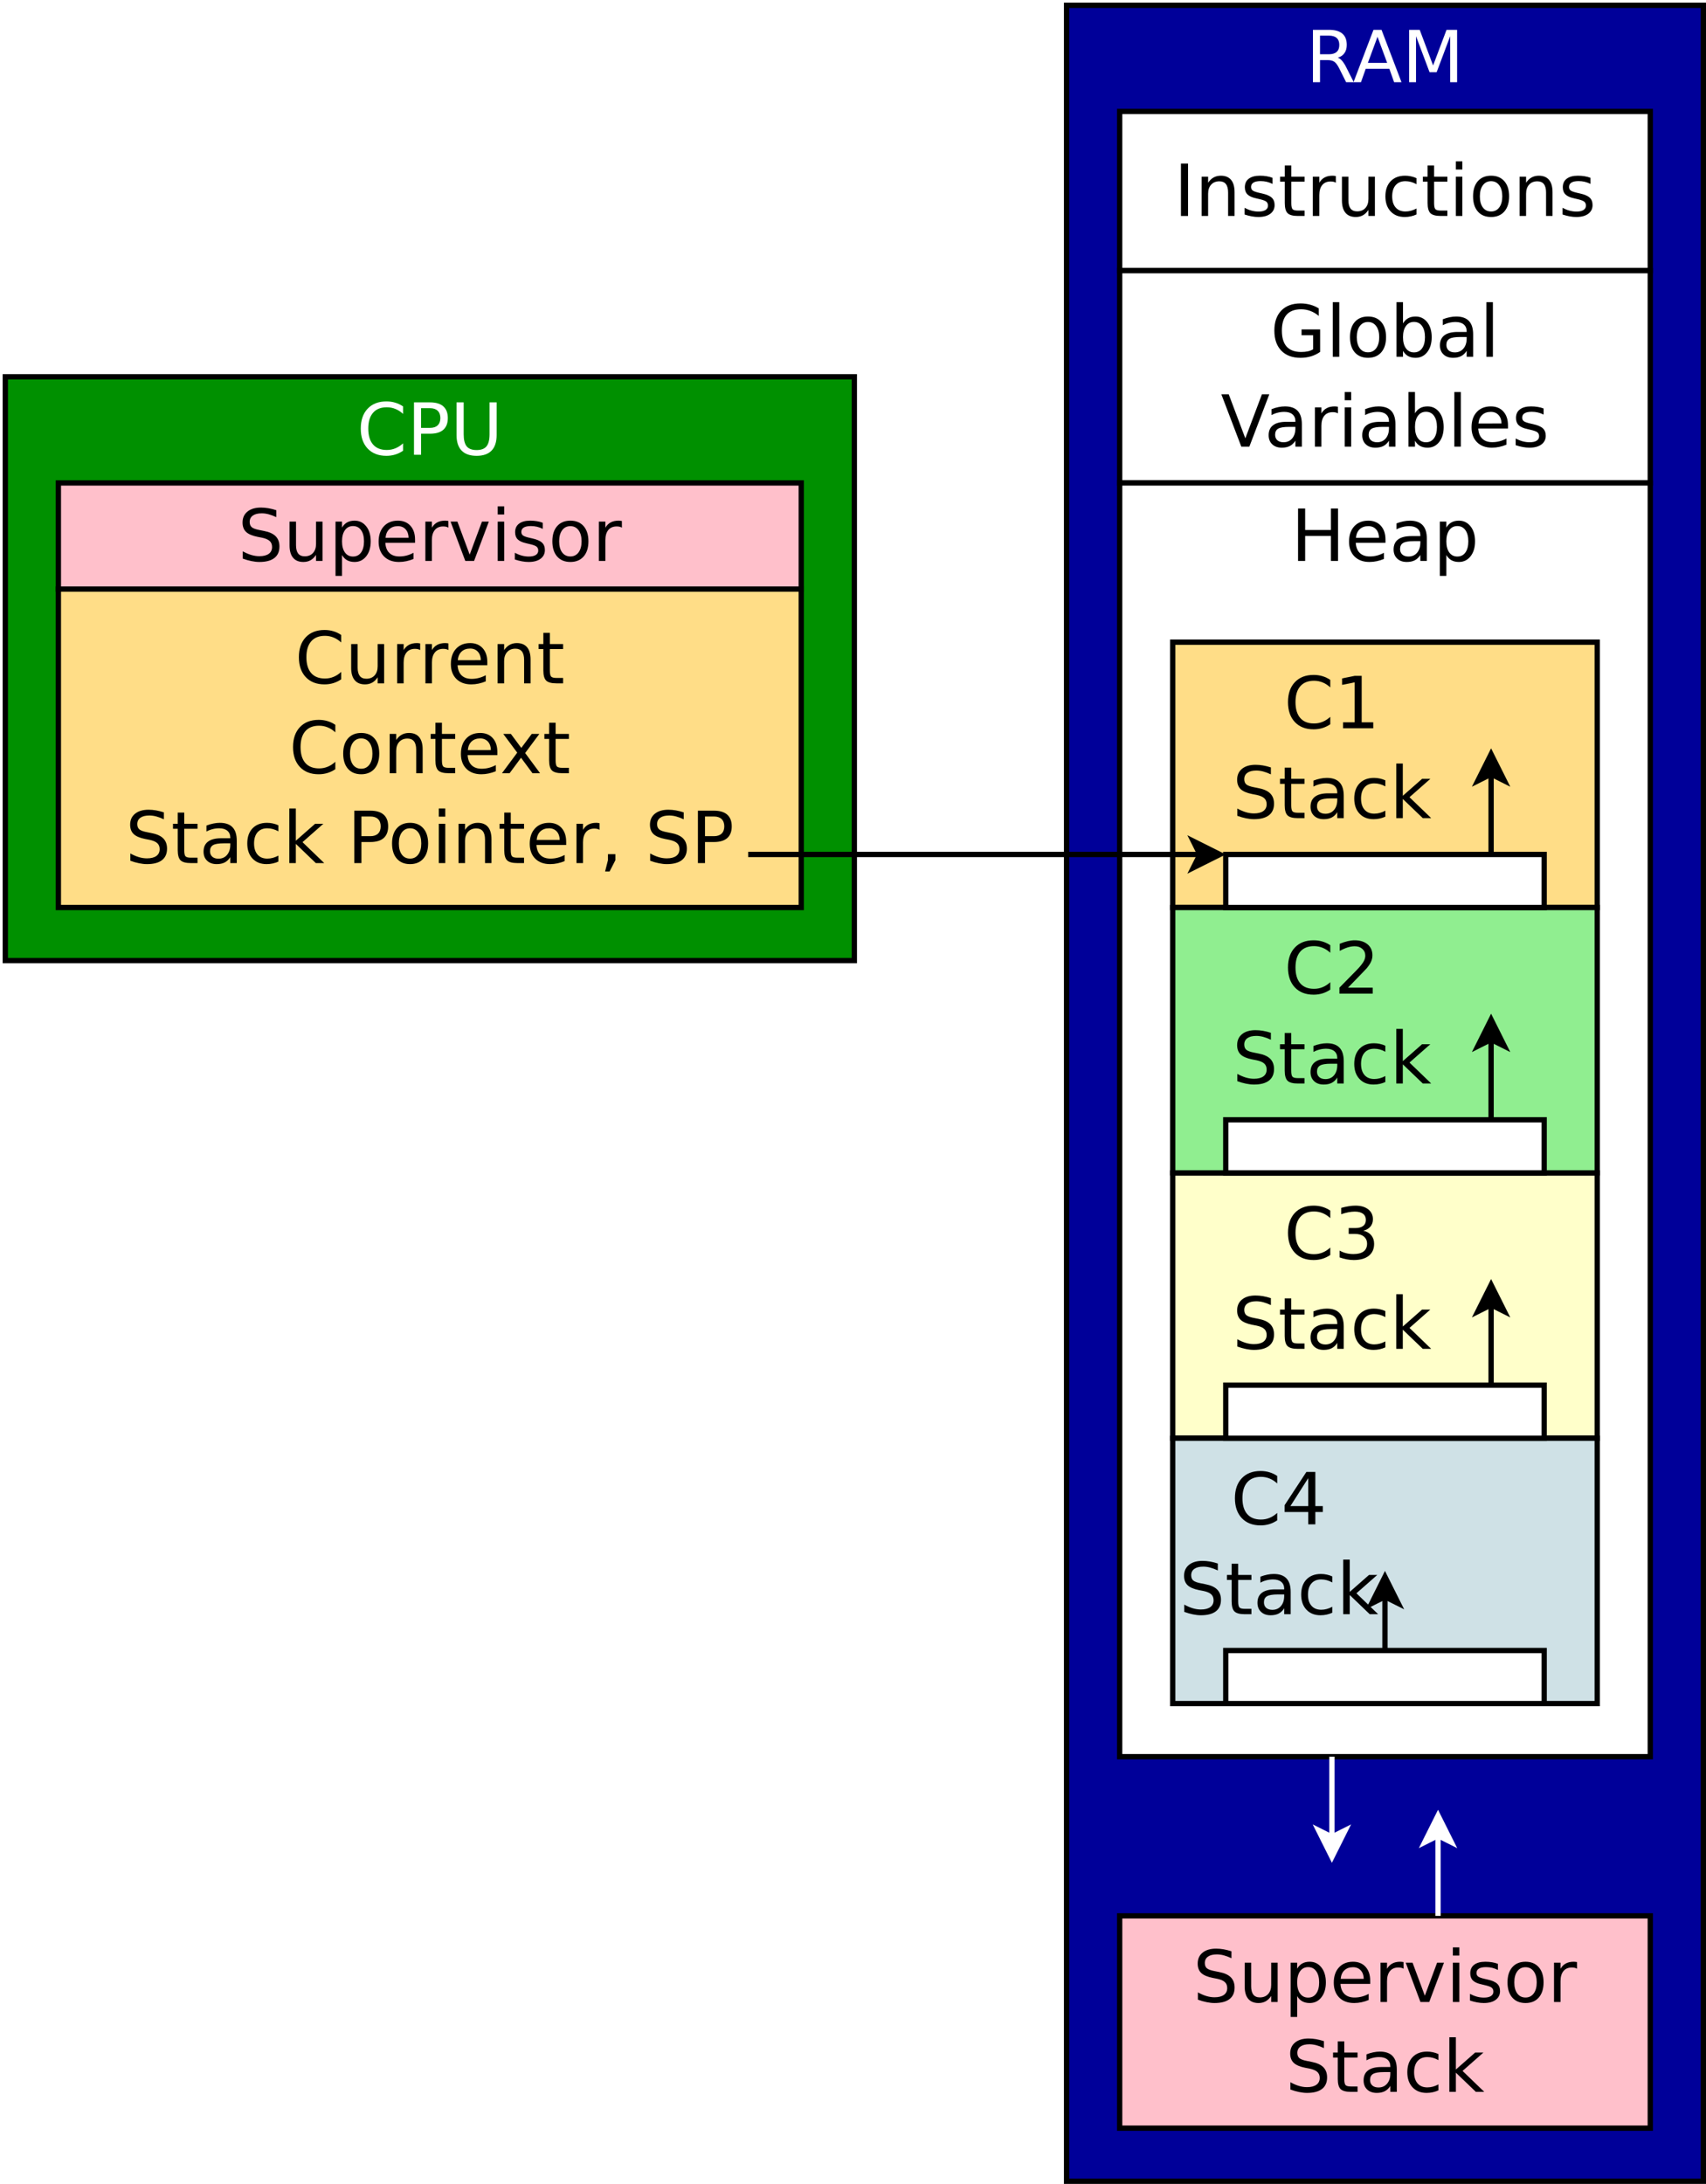 <?xml version="1.0" encoding="UTF-8"?>
<svg xmlns="http://www.w3.org/2000/svg" xmlns:xlink="http://www.w3.org/1999/xlink" width="643pt" height="823pt" viewBox="0 0 643 823" version="1.1">
<defs>
<g>
<symbol overflow="visible" id="glyph0-0">
<path style="stroke:none;" d="M 1.344 4.781 L 1.344 -19.109 L 14.891 -19.109 L 14.891 4.781 Z M 2.875 3.281 L 13.391 3.281 L 13.391 -17.578 L 2.875 -17.578 Z M 2.875 3.281 "/>
</symbol>
<symbol overflow="visible" id="glyph0-1">
<path style="stroke:none;" d="M 17.453 -18.234 L 17.453 -15.406 C 16.547 -16.25 15.582 -16.875 14.562 -17.281 C 13.551 -17.695 12.473 -17.906 11.328 -17.906 C 9.066 -17.906 7.336 -17.211 6.141 -15.828 C 4.941 -14.453 4.344 -12.461 4.344 -9.859 C 4.344 -7.254 4.941 -5.258 6.141 -3.875 C 7.336 -2.5 9.066 -1.812 11.328 -1.812 C 12.473 -1.812 13.551 -2.02 14.562 -2.438 C 15.582 -2.852 16.547 -3.477 17.453 -4.312 L 17.453 -1.516 C 16.516 -0.879 15.52 -0.398 14.469 -0.078 C 13.426 0.234 12.328 0.391 11.172 0.391 C 8.18 0.391 5.82 -0.523 4.094 -2.359 C 2.375 -4.191 1.516 -6.691 1.516 -9.859 C 1.516 -13.035 2.375 -15.535 4.094 -17.359 C 5.82 -19.191 8.18 -20.109 11.172 -20.109 C 12.348 -20.109 13.457 -19.953 14.5 -19.641 C 15.551 -19.328 16.535 -18.859 17.453 -18.234 Z M 17.453 -18.234 "/>
</symbol>
<symbol overflow="visible" id="glyph0-2">
<path style="stroke:none;" d="M 2.297 -5.844 L 2.297 -14.812 L 4.734 -14.812 L 4.734 -5.938 C 4.734 -4.539 5.004 -3.488 5.547 -2.781 C 6.098 -2.082 6.922 -1.734 8.016 -1.734 C 9.328 -1.734 10.363 -2.148 11.125 -2.984 C 11.895 -3.828 12.281 -4.973 12.281 -6.422 L 12.281 -14.812 L 14.719 -14.812 L 14.719 0 L 12.281 0 L 12.281 -2.281 C 11.688 -1.375 11 -0.703 10.219 -0.266 C 9.438 0.172 8.531 0.391 7.5 0.391 C 5.801 0.391 4.508 -0.141 3.625 -1.203 C 2.738 -2.266 2.297 -3.812 2.297 -5.844 Z M 8.422 -15.172 Z M 8.422 -15.172 "/>
</symbol>
<symbol overflow="visible" id="glyph0-3">
<path style="stroke:none;" d="M 11.141 -12.547 C 10.867 -12.703 10.57 -12.816 10.25 -12.891 C 9.926 -12.961 9.57 -13 9.188 -13 C 7.812 -13 6.754 -12.551 6.016 -11.656 C 5.273 -10.758 4.906 -9.477 4.906 -7.812 L 4.906 0 L 2.453 0 L 2.453 -14.812 L 4.906 -14.812 L 4.906 -12.516 C 5.414 -13.41 6.082 -14.078 6.906 -14.516 C 7.727 -14.953 8.723 -15.172 9.891 -15.172 C 10.055 -15.172 10.238 -15.16 10.438 -15.141 C 10.645 -15.117 10.875 -15.086 11.125 -15.047 Z M 11.141 -12.547 "/>
</symbol>
<symbol overflow="visible" id="glyph0-4">
<path style="stroke:none;" d="M 15.234 -8.016 L 15.234 -6.828 L 4.031 -6.828 C 4.133 -5.148 4.641 -3.875 5.547 -3 C 6.453 -2.125 7.711 -1.688 9.328 -1.688 C 10.266 -1.688 11.172 -1.801 12.047 -2.031 C 12.922 -2.258 13.789 -2.602 14.656 -3.062 L 14.656 -0.75 C 13.781 -0.383 12.883 -0.102 11.969 0.094 C 11.051 0.289 10.125 0.391 9.188 0.391 C 6.82 0.391 4.945 -0.297 3.562 -1.672 C 2.188 -3.055 1.5 -4.922 1.5 -7.266 C 1.5 -9.691 2.148 -11.613 3.453 -13.031 C 4.766 -14.457 6.535 -15.172 8.766 -15.172 C 10.754 -15.172 12.328 -14.531 13.484 -13.25 C 14.648 -11.969 15.234 -10.223 15.234 -8.016 Z M 12.797 -8.734 C 12.773 -10.066 12.398 -11.129 11.672 -11.922 C 10.941 -12.711 9.977 -13.109 8.781 -13.109 C 7.426 -13.109 6.336 -12.723 5.516 -11.953 C 4.703 -11.191 4.234 -10.113 4.109 -8.719 Z M 12.797 -8.734 "/>
</symbol>
<symbol overflow="visible" id="glyph0-5">
<path style="stroke:none;" d="M 14.875 -8.938 L 14.875 0 L 12.438 0 L 12.438 -8.859 C 12.438 -10.266 12.16 -11.316 11.609 -12.016 C 11.066 -12.711 10.25 -13.062 9.156 -13.062 C 7.844 -13.062 6.805 -12.641 6.047 -11.797 C 5.285 -10.961 4.906 -9.82 4.906 -8.375 L 4.906 0 L 2.453 0 L 2.453 -14.812 L 4.906 -14.812 L 4.906 -12.516 C 5.488 -13.398 6.176 -14.062 6.969 -14.5 C 7.758 -14.945 8.672 -15.172 9.703 -15.172 C 11.398 -15.172 12.688 -14.645 13.562 -13.594 C 14.438 -12.539 14.875 -10.988 14.875 -8.938 Z M 14.875 -8.938 "/>
</symbol>
<symbol overflow="visible" id="glyph0-6">
<path style="stroke:none;" d="M 4.969 -19.031 L 4.969 -14.812 L 9.969 -14.812 L 9.969 -12.922 L 4.969 -12.922 L 4.969 -4.875 C 4.969 -3.664 5.129 -2.891 5.453 -2.547 C 5.785 -2.203 6.457 -2.031 7.469 -2.031 L 9.969 -2.031 L 9.969 0 L 7.469 0 C 5.594 0 4.297 -0.348 3.578 -1.047 C 2.867 -1.754 2.516 -3.031 2.516 -4.875 L 2.516 -12.922 L 0.734 -12.922 L 0.734 -14.812 L 2.516 -14.812 L 2.516 -19.031 Z M 4.969 -19.031 "/>
</symbol>
<symbol overflow="visible" id="glyph0-7">
<path style="stroke:none;" d="M 8.297 -13.109 C 6.992 -13.109 5.961 -12.598 5.203 -11.578 C 4.441 -10.555 4.062 -9.16 4.062 -7.391 C 4.062 -5.617 4.438 -4.223 5.188 -3.203 C 5.945 -2.191 6.984 -1.688 8.297 -1.688 C 9.586 -1.688 10.613 -2.195 11.375 -3.219 C 12.133 -4.238 12.516 -5.629 12.516 -7.391 C 12.516 -9.148 12.133 -10.539 11.375 -11.562 C 10.613 -12.594 9.586 -13.109 8.297 -13.109 Z M 8.297 -15.172 C 10.41 -15.172 12.07 -14.484 13.281 -13.109 C 14.488 -11.734 15.094 -9.828 15.094 -7.391 C 15.094 -4.961 14.488 -3.055 13.281 -1.672 C 12.07 -0.297 10.41 0.391 8.297 0.391 C 6.172 0.391 4.504 -0.297 3.297 -1.672 C 2.098 -3.055 1.5 -4.961 1.5 -7.391 C 1.5 -9.828 2.098 -11.734 3.297 -13.109 C 4.504 -14.484 6.172 -15.172 8.297 -15.172 Z M 8.297 -15.172 "/>
</symbol>
<symbol overflow="visible" id="glyph0-8">
<path style="stroke:none;" d="M 14.875 -14.812 L 9.516 -7.609 L 15.141 0 L 12.281 0 L 7.969 -5.828 L 3.656 0 L 0.781 0 L 6.531 -7.75 L 1.266 -14.812 L 4.141 -14.812 L 8.062 -9.531 L 12 -14.812 Z M 14.875 -14.812 "/>
</symbol>
<symbol overflow="visible" id="glyph0-9">
<path style="stroke:none;" d="M 14.5 -19.109 L 14.5 -16.5 C 13.488 -16.977 12.531 -17.336 11.625 -17.578 C 10.727 -17.816 9.859 -17.938 9.016 -17.938 C 7.566 -17.938 6.445 -17.656 5.656 -17.094 C 4.863 -16.531 4.469 -15.727 4.469 -14.688 C 4.469 -13.812 4.727 -13.148 5.25 -12.703 C 5.781 -12.254 6.773 -11.895 8.234 -11.625 L 9.859 -11.297 C 11.848 -10.922 13.316 -10.254 14.266 -9.297 C 15.211 -8.336 15.688 -7.055 15.688 -5.453 C 15.688 -3.535 15.047 -2.082 13.766 -1.094 C 12.484 -0.102 10.602 0.391 8.125 0.391 C 7.188 0.391 6.191 0.281 5.141 0.062 C 4.086 -0.145 2.992 -0.457 1.859 -0.875 L 1.859 -3.625 C 2.953 -3.02 4.016 -2.562 5.047 -2.25 C 6.086 -1.938 7.113 -1.781 8.125 -1.781 C 9.645 -1.781 10.82 -2.078 11.656 -2.672 C 12.488 -3.273 12.906 -4.133 12.906 -5.25 C 12.906 -6.219 12.602 -6.973 12 -7.516 C 11.406 -8.066 10.43 -8.484 9.078 -8.766 L 7.453 -9.078 C 5.453 -9.473 4.004 -10.094 3.109 -10.938 C 2.223 -11.781 1.781 -12.957 1.781 -14.469 C 1.781 -16.219 2.395 -17.594 3.625 -18.594 C 4.863 -19.602 6.562 -20.109 8.719 -20.109 C 9.645 -20.109 10.586 -20.023 11.547 -19.859 C 12.504 -19.691 13.488 -19.441 14.5 -19.109 Z M 14.5 -19.109 "/>
</symbol>
<symbol overflow="visible" id="glyph0-10">
<path style="stroke:none;" d="M 9.281 -7.453 C 7.32 -7.453 5.961 -7.223 5.203 -6.766 C 4.441 -6.316 4.062 -5.551 4.062 -4.469 C 4.062 -3.602 4.344 -2.914 4.906 -2.406 C 5.477 -1.906 6.254 -1.656 7.234 -1.656 C 8.586 -1.656 9.672 -2.133 10.484 -3.094 C 11.297 -4.051 11.703 -5.32 11.703 -6.906 L 11.703 -7.453 Z M 14.141 -8.453 L 14.141 0 L 11.703 0 L 11.703 -2.25 C 11.148 -1.352 10.457 -0.688 9.625 -0.25 C 8.801 0.176 7.789 0.391 6.594 0.391 C 5.07 0.391 3.863 -0.035 2.969 -0.891 C 2.07 -1.742 1.625 -2.883 1.625 -4.312 C 1.625 -5.977 2.18 -7.234 3.297 -8.078 C 4.41 -8.93 6.078 -9.359 8.297 -9.359 L 11.703 -9.359 L 11.703 -9.594 C 11.703 -10.707 11.332 -11.57 10.594 -12.188 C 9.863 -12.801 8.832 -13.109 7.5 -13.109 C 6.656 -13.109 5.832 -13.004 5.031 -12.797 C 4.227 -12.598 3.457 -12.297 2.719 -11.891 L 2.719 -14.141 C 3.602 -14.484 4.461 -14.738 5.297 -14.906 C 6.141 -15.082 6.957 -15.172 7.75 -15.172 C 9.895 -15.172 11.492 -14.613 12.547 -13.5 C 13.609 -12.395 14.141 -10.711 14.141 -8.453 Z M 14.141 -8.453 "/>
</symbol>
<symbol overflow="visible" id="glyph0-11">
<path style="stroke:none;" d="M 13.219 -14.25 L 13.219 -11.969 C 12.531 -12.352 11.836 -12.641 11.141 -12.828 C 10.453 -13.016 9.754 -13.109 9.047 -13.109 C 7.473 -13.109 6.25 -12.609 5.375 -11.609 C 4.5 -10.609 4.062 -9.203 4.062 -7.391 C 4.062 -5.586 4.5 -4.188 5.375 -3.188 C 6.25 -2.188 7.473 -1.688 9.047 -1.688 C 9.754 -1.688 10.453 -1.781 11.141 -1.969 C 11.836 -2.156 12.531 -2.438 13.219 -2.812 L 13.219 -0.562 C 12.539 -0.25 11.836 -0.016 11.109 0.141 C 10.379 0.305 9.602 0.391 8.781 0.391 C 6.551 0.391 4.781 -0.312 3.469 -1.719 C 2.156 -3.125 1.5 -5.016 1.5 -7.391 C 1.5 -9.805 2.16 -11.707 3.484 -13.094 C 4.816 -14.477 6.633 -15.172 8.938 -15.172 C 9.688 -15.172 10.414 -15.094 11.125 -14.938 C 11.844 -14.789 12.539 -14.562 13.219 -14.25 Z M 13.219 -14.25 "/>
</symbol>
<symbol overflow="visible" id="glyph0-12">
<path style="stroke:none;" d="M 2.453 -20.578 L 4.906 -20.578 L 4.906 -8.422 L 12.172 -14.812 L 15.281 -14.812 L 7.422 -7.891 L 15.609 0 L 12.438 0 L 4.906 -7.234 L 4.906 0 L 2.453 0 Z M 2.453 -20.578 "/>
</symbol>
<symbol overflow="visible" id="glyph0-13">
<path style="stroke:none;" d=""/>
</symbol>
<symbol overflow="visible" id="glyph0-14">
<path style="stroke:none;" d="M 5.328 -17.562 L 5.328 -10.141 L 8.688 -10.141 C 9.938 -10.141 10.898 -10.457 11.578 -11.094 C 12.254 -11.738 12.594 -12.656 12.594 -13.844 C 12.594 -15.031 12.254 -15.945 11.578 -16.594 C 10.898 -17.238 9.938 -17.562 8.688 -17.562 Z M 2.656 -19.75 L 8.688 -19.75 C 10.906 -19.75 12.578 -19.25 13.703 -18.25 C 14.836 -17.25 15.406 -15.781 15.406 -13.844 C 15.406 -11.895 14.836 -10.422 13.703 -9.422 C 12.578 -8.43 10.906 -7.938 8.688 -7.938 L 5.328 -7.938 L 5.328 0 L 2.656 0 Z M 2.656 -19.75 "/>
</symbol>
<symbol overflow="visible" id="glyph0-15">
<path style="stroke:none;" d="M 2.547 -14.812 L 4.984 -14.812 L 4.984 0 L 2.547 0 Z M 2.547 -20.578 L 4.984 -20.578 L 4.984 -17.5 L 2.547 -17.5 Z M 2.547 -20.578 "/>
</symbol>
<symbol overflow="visible" id="glyph0-16">
<path style="stroke:none;" d="M 3.172 -3.359 L 5.969 -3.359 L 5.969 -1.078 L 3.797 3.156 L 2.094 3.156 L 3.172 -1.078 Z M 3.172 -3.359 "/>
</symbol>
<symbol overflow="visible" id="glyph0-17">
<path style="stroke:none;" d="M 12.031 -9.266 C 12.602 -9.066 13.16 -8.648 13.703 -8.016 C 14.242 -7.379 14.785 -6.504 15.328 -5.391 L 18.047 0 L 15.172 0 L 12.641 -5.062 C 11.992 -6.383 11.363 -7.258 10.75 -7.688 C 10.133 -8.125 9.297 -8.344 8.234 -8.344 L 5.328 -8.344 L 5.328 0 L 2.656 0 L 2.656 -19.75 L 8.688 -19.75 C 10.945 -19.75 12.629 -19.273 13.734 -18.328 C 14.848 -17.391 15.406 -15.969 15.406 -14.062 C 15.406 -12.82 15.113 -11.789 14.531 -10.969 C 13.957 -10.145 13.125 -9.578 12.031 -9.266 Z M 5.328 -17.562 L 5.328 -10.547 L 8.688 -10.547 C 9.977 -10.547 10.953 -10.844 11.609 -11.438 C 12.266 -12.031 12.594 -12.906 12.594 -14.062 C 12.594 -15.219 12.266 -16.086 11.609 -16.672 C 10.953 -17.266 9.977 -17.562 8.688 -17.562 Z M 5.328 -17.562 "/>
</symbol>
<symbol overflow="visible" id="glyph0-18">
<path style="stroke:none;" d="M 9.266 -17.125 L 5.641 -7.297 L 12.906 -7.297 Z M 7.75 -19.75 L 10.781 -19.75 L 18.312 0 L 15.531 0 L 13.734 -5.062 L 4.828 -5.062 L 3.031 0 L 0.219 0 Z M 7.75 -19.75 "/>
</symbol>
<symbol overflow="visible" id="glyph0-19">
<path style="stroke:none;" d="M 2.656 -19.75 L 6.641 -19.75 L 11.688 -6.312 L 16.75 -19.75 L 20.734 -19.75 L 20.734 0 L 18.125 0 L 18.125 -17.344 L 13.031 -3.797 L 10.344 -3.797 L 5.25 -17.344 L 5.25 0 L 2.656 0 Z M 2.656 -19.75 "/>
</symbol>
<symbol overflow="visible" id="glyph0-20">
<path style="stroke:none;" d="M 2.359 -19.75 L 5.047 -19.75 L 5.047 -7.75 C 5.047 -5.633 5.426 -4.109 6.188 -3.172 C 6.957 -2.242 8.203 -1.781 9.922 -1.781 C 11.629 -1.781 12.867 -2.242 13.641 -3.172 C 14.41 -4.109 14.797 -5.633 14.797 -7.75 L 14.797 -19.75 L 17.469 -19.75 L 17.469 -7.422 C 17.469 -4.848 16.832 -2.898 15.562 -1.578 C 14.289 -0.266 12.41 0.391 9.922 0.391 C 7.422 0.391 5.535 -0.266 4.266 -1.578 C 2.992 -2.898 2.359 -4.848 2.359 -7.422 Z M 2.359 -19.75 "/>
</symbol>
<symbol overflow="visible" id="glyph0-21">
<path style="stroke:none;" d="M 4.906 -2.219 L 4.906 5.641 L 2.453 5.641 L 2.453 -14.812 L 4.906 -14.812 L 4.906 -12.562 C 5.414 -13.445 6.062 -14.102 6.844 -14.531 C 7.625 -14.957 8.555 -15.172 9.641 -15.172 C 11.441 -15.172 12.906 -14.457 14.031 -13.031 C 15.156 -11.602 15.719 -9.723 15.719 -7.391 C 15.719 -5.066 15.156 -3.188 14.031 -1.75 C 12.906 -0.32 11.441 0.391 9.641 0.391 C 8.555 0.391 7.625 0.176 6.844 -0.25 C 6.062 -0.688 5.414 -1.344 4.906 -2.219 Z M 13.188 -7.391 C 13.188 -9.18 12.816 -10.586 12.078 -11.609 C 11.348 -12.629 10.336 -13.141 9.047 -13.141 C 7.766 -13.141 6.754 -12.629 6.016 -11.609 C 5.273 -10.586 4.906 -9.18 4.906 -7.391 C 4.906 -5.598 5.273 -4.191 6.016 -3.172 C 6.754 -2.16 7.766 -1.656 9.047 -1.656 C 10.336 -1.656 11.348 -2.16 12.078 -3.172 C 12.816 -4.191 13.188 -5.598 13.188 -7.391 Z M 13.188 -7.391 "/>
</symbol>
<symbol overflow="visible" id="glyph0-22">
<path style="stroke:none;" d="M 0.812 -14.812 L 3.391 -14.812 L 8.016 -2.375 L 12.641 -14.812 L 15.234 -14.812 L 9.672 0 L 6.359 0 Z M 0.812 -14.812 "/>
</symbol>
<symbol overflow="visible" id="glyph0-23">
<path style="stroke:none;" d="M 12 -14.375 L 12 -12.078 C 11.312 -12.43 10.598 -12.695 9.859 -12.875 C 9.117 -13.051 8.348 -13.141 7.547 -13.141 C 6.336 -13.141 5.43 -12.953 4.828 -12.578 C 4.223 -12.211 3.922 -11.66 3.922 -10.922 C 3.922 -10.348 4.133 -9.898 4.562 -9.578 C 5 -9.266 5.875 -8.961 7.188 -8.672 L 8.016 -8.484 C 9.742 -8.109 10.973 -7.582 11.703 -6.906 C 12.43 -6.238 12.797 -5.301 12.797 -4.094 C 12.797 -2.719 12.25 -1.625 11.156 -0.812 C 10.07 -0.008 8.578 0.391 6.672 0.391 C 5.879 0.391 5.051 0.312 4.188 0.156 C 3.32 0 2.414 -0.234 1.469 -0.547 L 1.469 -3.062 C 2.363 -2.594 3.25 -2.238 4.125 -2 C 5 -1.77 5.863 -1.656 6.719 -1.656 C 7.863 -1.656 8.742 -1.848 9.359 -2.234 C 9.984 -2.629 10.297 -3.188 10.297 -3.906 C 10.297 -4.562 10.07 -5.066 9.625 -5.422 C 9.176 -5.773 8.195 -6.113 6.688 -6.438 L 5.844 -6.641 C 4.332 -6.961 3.242 -7.453 2.578 -8.109 C 1.91 -8.766 1.578 -9.664 1.578 -10.812 C 1.578 -12.207 2.066 -13.281 3.047 -14.031 C 4.035 -14.789 5.441 -15.172 7.266 -15.172 C 8.16 -15.172 9.004 -15.102 9.797 -14.969 C 10.598 -14.844 11.332 -14.645 12 -14.375 Z M 12 -14.375 "/>
</symbol>
<symbol overflow="visible" id="glyph0-24">
<path style="stroke:none;" d="M 2.656 -19.75 L 5.328 -19.75 L 5.328 0 L 2.656 0 Z M 2.656 -19.75 "/>
</symbol>
<symbol overflow="visible" id="glyph0-25">
<path style="stroke:none;" d="M 16.125 -2.812 L 16.125 -8.125 L 11.766 -8.125 L 11.766 -10.312 L 18.766 -10.312 L 18.766 -1.844 C 17.734 -1.102 16.598 -0.547 15.359 -0.172 C 14.117 0.203 12.789 0.391 11.375 0.391 C 8.289 0.391 5.875 -0.508 4.125 -2.312 C 2.383 -4.125 1.516 -6.641 1.516 -9.859 C 1.516 -13.086 2.383 -15.602 4.125 -17.406 C 5.875 -19.207 8.289 -20.109 11.375 -20.109 C 12.664 -20.109 13.891 -19.945 15.047 -19.625 C 16.203 -19.312 17.27 -18.848 18.25 -18.234 L 18.25 -15.391 C 17.27 -16.223 16.223 -16.848 15.109 -17.266 C 13.992 -17.691 12.828 -17.906 11.609 -17.906 C 9.191 -17.906 7.375 -17.227 6.156 -15.875 C 4.945 -14.531 4.344 -12.523 4.344 -9.859 C 4.344 -7.191 4.945 -5.18 6.156 -3.828 C 7.375 -2.484 9.191 -1.812 11.609 -1.812 C 12.547 -1.812 13.383 -1.891 14.125 -2.047 C 14.863 -2.211 15.531 -2.469 16.125 -2.812 Z M 16.125 -2.812 "/>
</symbol>
<symbol overflow="visible" id="glyph0-26">
<path style="stroke:none;" d="M 2.547 -20.578 L 4.984 -20.578 L 4.984 0 L 2.547 0 Z M 2.547 -20.578 "/>
</symbol>
<symbol overflow="visible" id="glyph0-27">
<path style="stroke:none;" d="M 13.188 -7.391 C 13.188 -9.18 12.816 -10.586 12.078 -11.609 C 11.348 -12.629 10.336 -13.141 9.047 -13.141 C 7.766 -13.141 6.754 -12.629 6.016 -11.609 C 5.273 -10.586 4.906 -9.18 4.906 -7.391 C 4.906 -5.598 5.273 -4.191 6.016 -3.172 C 6.754 -2.16 7.766 -1.656 9.047 -1.656 C 10.336 -1.656 11.348 -2.16 12.078 -3.172 C 12.816 -4.191 13.188 -5.598 13.188 -7.391 Z M 4.906 -12.562 C 5.414 -13.445 6.062 -14.102 6.844 -14.531 C 7.625 -14.957 8.555 -15.172 9.641 -15.172 C 11.441 -15.172 12.906 -14.457 14.031 -13.031 C 15.156 -11.602 15.719 -9.723 15.719 -7.391 C 15.719 -5.066 15.156 -3.188 14.031 -1.75 C 12.906 -0.32 11.441 0.391 9.641 0.391 C 8.555 0.391 7.625 0.176 6.844 -0.25 C 6.062 -0.688 5.414 -1.344 4.906 -2.219 L 4.906 0 L 2.453 0 L 2.453 -20.578 L 4.906 -20.578 Z M 4.906 -12.562 "/>
</symbol>
<symbol overflow="visible" id="glyph0-28">
<path style="stroke:none;" d="M 7.75 0 L 0.219 -19.75 L 3 -19.75 L 9.266 -3.125 L 15.531 -19.75 L 18.312 -19.75 L 10.781 0 Z M 7.75 0 "/>
</symbol>
<symbol overflow="visible" id="glyph0-29">
<path style="stroke:none;" d="M 3.359 -2.25 L 7.719 -2.25 L 7.719 -17.312 L 2.984 -16.359 L 2.984 -18.797 L 7.703 -19.75 L 10.375 -19.75 L 10.375 -2.25 L 14.734 -2.25 L 14.734 0 L 3.359 0 Z M 3.359 -2.25 "/>
</symbol>
<symbol overflow="visible" id="glyph0-30">
<path style="stroke:none;" d="M 5.203 -2.25 L 14.531 -2.25 L 14.531 0 L 1.984 0 L 1.984 -2.25 C 2.992 -3.301 4.375 -4.707 6.125 -6.469 C 7.883 -8.238 8.988 -9.379 9.438 -9.891 C 10.289 -10.859 10.883 -11.672 11.219 -12.328 C 11.562 -12.992 11.734 -13.648 11.734 -14.297 C 11.734 -15.348 11.363 -16.203 10.625 -16.859 C 9.895 -17.523 8.938 -17.859 7.75 -17.859 C 6.914 -17.859 6.031 -17.711 5.094 -17.422 C 4.164 -17.129 3.172 -16.688 2.109 -16.094 L 2.109 -18.797 C 3.191 -19.234 4.195 -19.562 5.125 -19.781 C 6.062 -20 6.922 -20.109 7.703 -20.109 C 9.742 -20.109 11.375 -19.598 12.594 -18.578 C 13.812 -17.555 14.422 -16.188 14.422 -14.469 C 14.422 -13.656 14.266 -12.883 13.953 -12.156 C 13.648 -11.438 13.098 -10.582 12.297 -9.594 C 12.078 -9.332 11.375 -8.594 10.188 -7.375 C 9.008 -6.156 7.348 -4.445 5.203 -2.25 Z M 5.203 -2.25 "/>
</symbol>
<symbol overflow="visible" id="glyph0-31">
<path style="stroke:none;" d="M 11 -10.656 C 12.27 -10.375 13.266 -9.801 13.984 -8.938 C 14.703 -8.07 15.062 -7.004 15.062 -5.734 C 15.062 -3.785 14.391 -2.273 13.047 -1.203 C 11.711 -0.141 9.812 0.391 7.344 0.391 C 6.508 0.391 5.656 0.305 4.781 0.141 C 3.906 -0.023 3 -0.27 2.062 -0.594 L 2.062 -3.172 C 2.801 -2.742 3.613 -2.414 4.5 -2.188 C 5.383 -1.969 6.305 -1.859 7.266 -1.859 C 8.941 -1.859 10.219 -2.188 11.094 -2.844 C 11.969 -3.508 12.406 -4.473 12.406 -5.734 C 12.406 -6.898 12 -7.812 11.188 -8.469 C 10.375 -9.125 9.238 -9.453 7.781 -9.453 L 5.484 -9.453 L 5.484 -11.656 L 7.891 -11.656 C 9.203 -11.656 10.207 -11.914 10.906 -12.438 C 11.602 -12.969 11.953 -13.727 11.953 -14.719 C 11.953 -15.727 11.594 -16.504 10.875 -17.047 C 10.156 -17.586 9.125 -17.859 7.781 -17.859 C 7.051 -17.859 6.266 -17.781 5.422 -17.625 C 4.586 -17.469 3.664 -17.219 2.656 -16.875 L 2.656 -19.266 C 3.676 -19.547 4.629 -19.754 5.516 -19.891 C 6.398 -20.035 7.234 -20.109 8.016 -20.109 C 10.047 -20.109 11.648 -19.645 12.828 -18.719 C 14.016 -17.801 14.609 -16.555 14.609 -14.984 C 14.609 -13.891 14.297 -12.969 13.672 -12.219 C 13.047 -11.469 12.156 -10.945 11 -10.656 Z M 11 -10.656 "/>
</symbol>
<symbol overflow="visible" id="glyph0-32">
<path style="stroke:none;" d="M 10.234 -17.422 L 3.5 -6.875 L 10.234 -6.875 Z M 9.531 -19.75 L 12.906 -19.75 L 12.906 -6.875 L 15.719 -6.875 L 15.719 -4.656 L 12.906 -4.656 L 12.906 0 L 10.234 0 L 10.234 -4.656 L 1.328 -4.656 L 1.328 -7.234 Z M 9.531 -19.75 "/>
</symbol>
<symbol overflow="visible" id="glyph0-33">
<path style="stroke:none;" d="M 2.656 -19.75 L 5.328 -19.75 L 5.328 -11.656 L 15.047 -11.656 L 15.047 -19.75 L 17.719 -19.75 L 17.719 0 L 15.047 0 L 15.047 -9.406 L 5.328 -9.406 L 5.328 0 L 2.656 0 Z M 2.656 -19.75 "/>
</symbol>
</g>
</defs>
<g id="surface454949">
<rect x="0" y="0" width="643" height="823" style="fill:rgb(100%,100%,100%);fill-opacity:1;stroke:none;"/>
<path style="fill-rule:evenodd;fill:rgb(0%,56.471%,0%);fill-opacity:1;stroke-width:0.1;stroke-linecap:butt;stroke-linejoin:miter;stroke:rgb(0%,0%,0%);stroke-opacity:1;stroke-miterlimit:10;" d="M 0 9 L 16 9 L 16 20 L 0 20 Z M 0 9 " transform="matrix(20,0,0,20,2,-38)"/>
<path style="fill-rule:evenodd;fill:rgb(0%,0%,60%);fill-opacity:1;stroke-width:0.1;stroke-linecap:butt;stroke-linejoin:miter;stroke:rgb(0%,0%,0%);stroke-opacity:1;stroke-miterlimit:10;" d="M 20 2 L 32 2 L 32 43 L 20 43 Z M 20 2 " transform="matrix(20,0,0,20,2,-38)"/>
<path style="fill-rule:evenodd;fill:rgb(100%,86.667%,52.941%);fill-opacity:1;stroke-width:0.1;stroke-linecap:butt;stroke-linejoin:miter;stroke:rgb(0%,0%,0%);stroke-opacity:1;stroke-miterlimit:10;" d="M 1 13 L 15 13 L 15 19 L 1 19 Z M 1 13 " transform="matrix(20,0,0,20,2,-38)"/>
<g style="fill:rgb(0%,0%,0%);fill-opacity:1;">
  <use xlink:href="#glyph0-1" x="111.141" y="257.519"/>
  <use xlink:href="#glyph0-2" x="130.058" y="257.519"/>
  <use xlink:href="#glyph0-3" x="147.229" y="257.519"/>
  <use xlink:href="#glyph0-3" x="157.892" y="257.519"/>
  <use xlink:href="#glyph0-4" x="168.435" y="257.519"/>
  <use xlink:href="#glyph0-5" x="185.103" y="257.519"/>
  <use xlink:href="#glyph0-6" x="202.275" y="257.519"/>
</g>
<g style="fill:rgb(0%,0%,0%);fill-opacity:1;">
  <use xlink:href="#glyph0-1" x="108.934" y="291.386"/>
  <use xlink:href="#glyph0-7" x="127.851" y="291.386"/>
  <use xlink:href="#glyph0-5" x="144.427" y="291.386"/>
  <use xlink:href="#glyph0-6" x="161.598" y="291.386"/>
  <use xlink:href="#glyph0-4" x="172.221" y="291.386"/>
  <use xlink:href="#glyph0-8" x="188.413" y="291.386"/>
  <use xlink:href="#glyph0-6" x="204.446" y="291.386"/>
</g>
<g style="fill:rgb(0%,0%,0%);fill-opacity:1;">
  <use xlink:href="#glyph0-9" x="47.273" y="325.254"/>
  <use xlink:href="#glyph0-6" x="64.471" y="325.254"/>
  <use xlink:href="#glyph0-10" x="75.094" y="325.254"/>
  <use xlink:href="#glyph0-11" x="91.696" y="325.254"/>
  <use xlink:href="#glyph0-12" x="106.592" y="325.254"/>
  <use xlink:href="#glyph0-13" x="122.282" y="325.254"/>
  <use xlink:href="#glyph0-14" x="130.893" y="325.254"/>
  <use xlink:href="#glyph0-7" x="146.265" y="325.254"/>
  <use xlink:href="#glyph0-15" x="162.841" y="325.254"/>
  <use xlink:href="#glyph0-5" x="170.368" y="325.254"/>
  <use xlink:href="#glyph0-6" x="187.54" y="325.254"/>
  <use xlink:href="#glyph0-4" x="198.162" y="325.254"/>
  <use xlink:href="#glyph0-3" x="214.831" y="325.254"/>
  <use xlink:href="#glyph0-16" x="225.969" y="325.254"/>
  <use xlink:href="#glyph0-13" x="234.581" y="325.254"/>
  <use xlink:href="#glyph0-9" x="243.193" y="325.254"/>
  <use xlink:href="#glyph0-14" x="260.391" y="325.254"/>
</g>
<g style="fill:rgb(100%,100%,100%);fill-opacity:1;">
  <use xlink:href="#glyph0-17" x="492.195" y="30.992"/>
  <use xlink:href="#glyph0-18" x="509.922" y="30.992"/>
  <use xlink:href="#glyph0-19" x="528.456" y="30.992"/>
</g>
<g style="fill:rgb(100%,100%,100%);fill-opacity:1;">
  <use xlink:href="#glyph0-1" x="134.461" y="171.386"/>
  <use xlink:href="#glyph0-14" x="153.378" y="171.386"/>
  <use xlink:href="#glyph0-20" x="169.716" y="171.386"/>
</g>
<path style="fill-rule:evenodd;fill:rgb(100%,75.294%,79.608%);fill-opacity:1;stroke-width:0.1;stroke-linecap:butt;stroke-linejoin:miter;stroke:rgb(0%,0%,0%);stroke-opacity:1;stroke-miterlimit:10;" d="M 1 11 L 15 11 L 15 13 L 1 13 Z M 1 11 " transform="matrix(20,0,0,20,2,-38)"/>
<g style="fill:rgb(0%,0%,0%);fill-opacity:1;">
  <use xlink:href="#glyph0-9" x="89.637" y="211.386"/>
  <use xlink:href="#glyph0-2" x="106.834" y="211.386"/>
  <use xlink:href="#glyph0-21" x="124.005" y="211.386"/>
  <use xlink:href="#glyph0-4" x="141.203" y="211.386"/>
  <use xlink:href="#glyph0-3" x="157.871" y="211.386"/>
  <use xlink:href="#glyph0-22" x="169.01" y="211.386"/>
  <use xlink:href="#glyph0-15" x="185.044" y="211.386"/>
  <use xlink:href="#glyph0-23" x="192.571" y="211.386"/>
  <use xlink:href="#glyph0-7" x="206.686" y="211.386"/>
  <use xlink:href="#glyph0-3" x="223.262" y="211.386"/>
</g>
<path style="fill-rule:evenodd;fill:rgb(100%,100%,100%);fill-opacity:1;stroke-width:0.1;stroke-linecap:butt;stroke-linejoin:miter;stroke:rgb(0%,0%,0%);stroke-opacity:1;stroke-miterlimit:10;" d="M 21 4 L 31 4 L 31 7 L 21 7 Z M 21 4 " transform="matrix(20,0,0,20,2,-38)"/>
<g style="fill:rgb(0%,0%,0%);fill-opacity:1;">
  <use xlink:href="#glyph0-24" x="442.449" y="81.386"/>
  <use xlink:href="#glyph0-5" x="450.439" y="81.386"/>
  <use xlink:href="#glyph0-23" x="467.611" y="81.386"/>
  <use xlink:href="#glyph0-6" x="481.726" y="81.386"/>
  <use xlink:href="#glyph0-3" x="492.349" y="81.386"/>
  <use xlink:href="#glyph0-2" x="503.487" y="81.386"/>
  <use xlink:href="#glyph0-11" x="520.659" y="81.386"/>
  <use xlink:href="#glyph0-6" x="535.554" y="81.386"/>
  <use xlink:href="#glyph0-15" x="546.177" y="81.386"/>
  <use xlink:href="#glyph0-7" x="553.704" y="81.386"/>
  <use xlink:href="#glyph0-5" x="570.28" y="81.386"/>
  <use xlink:href="#glyph0-23" x="587.451" y="81.386"/>
</g>
<path style="fill-rule:evenodd;fill:rgb(100%,100%,100%);fill-opacity:1;stroke-width:0.1;stroke-linecap:butt;stroke-linejoin:miter;stroke:rgb(0%,0%,0%);stroke-opacity:1;stroke-miterlimit:10;" d="M 21 7 L 31 7 L 31 11 L 21 11 Z M 21 7 " transform="matrix(20,0,0,20,2,-38)"/>
<g style="fill:rgb(0%,0%,0%);fill-opacity:1;">
  <use xlink:href="#glyph0-25" x="478.797" y="134.453"/>
  <use xlink:href="#glyph0-26" x="499.791" y="134.453"/>
  <use xlink:href="#glyph0-7" x="507.318" y="134.453"/>
  <use xlink:href="#glyph0-27" x="523.894" y="134.453"/>
  <use xlink:href="#glyph0-10" x="541.092" y="134.453"/>
  <use xlink:href="#glyph0-26" x="557.694" y="134.453"/>
</g>
<g style="fill:rgb(0%,0%,0%);fill-opacity:1;">
  <use xlink:href="#glyph0-28" x="460.105" y="168.32"/>
  <use xlink:href="#glyph0-10" x="476.536" y="168.32"/>
  <use xlink:href="#glyph0-3" x="493.138" y="168.32"/>
  <use xlink:href="#glyph0-15" x="504.277" y="168.32"/>
  <use xlink:href="#glyph0-10" x="511.804" y="168.32"/>
  <use xlink:href="#glyph0-27" x="528.407" y="168.32"/>
  <use xlink:href="#glyph0-26" x="545.604" y="168.32"/>
  <use xlink:href="#glyph0-4" x="553.131" y="168.32"/>
  <use xlink:href="#glyph0-23" x="569.799" y="168.32"/>
</g>
<path style="fill-rule:evenodd;fill:rgb(100%,100%,100%);fill-opacity:1;stroke-width:0.1;stroke-linecap:butt;stroke-linejoin:miter;stroke:rgb(0%,0%,0%);stroke-opacity:1;stroke-miterlimit:10;" d="M 21 11 L 31 11 L 31 35 L 21 35 Z M 21 11 " transform="matrix(20,0,0,20,2,-38)"/>
<path style="fill-rule:evenodd;fill:rgb(100%,100%,79.216%);fill-opacity:1;stroke-width:0.1;stroke-linecap:butt;stroke-linejoin:miter;stroke:rgb(0%,0%,0%);stroke-opacity:1;stroke-miterlimit:10;" d="M 22 24 L 30 24 L 30 29 L 22 29 Z M 22 24 " transform="matrix(20,0,0,20,2,-38)"/>
<path style="fill-rule:evenodd;fill:rgb(100%,86.667%,52.941%);fill-opacity:1;stroke-width:0.1;stroke-linecap:butt;stroke-linejoin:miter;stroke:rgb(0%,0%,0%);stroke-opacity:1;stroke-miterlimit:10;" d="M 22 14 L 30 14 L 30 19 L 22 19 Z M 22 14 " transform="matrix(20,0,0,20,2,-38)"/>
<path style="fill-rule:evenodd;fill:rgb(81.176%,88.235%,90.196%);fill-opacity:1;stroke-width:0.1;stroke-linecap:butt;stroke-linejoin:miter;stroke:rgb(0%,0%,0%);stroke-opacity:1;stroke-miterlimit:10;" d="M 22 29 L 30 29 L 30 34 L 22 34 Z M 22 29 " transform="matrix(20,0,0,20,2,-38)"/>
<path style="fill-rule:evenodd;fill:rgb(56.471%,93.333%,56.471%);fill-opacity:1;stroke-width:0.1;stroke-linecap:butt;stroke-linejoin:miter;stroke:rgb(0%,0%,0%);stroke-opacity:1;stroke-miterlimit:10;" d="M 22 19 L 30 19 L 30 24 L 22 24 Z M 22 19 " transform="matrix(20,0,0,20,2,-38)"/>
<g style="fill:rgb(0%,0%,0%);fill-opacity:1;">
  <use xlink:href="#glyph0-1" x="483.934" y="274.453"/>
  <use xlink:href="#glyph0-29" x="502.851" y="274.453"/>
</g>
<g style="fill:rgb(0%,0%,0%);fill-opacity:1;">
  <use xlink:href="#glyph0-9" x="464.5" y="308.32"/>
  <use xlink:href="#glyph0-6" x="481.698" y="308.32"/>
  <use xlink:href="#glyph0-10" x="492.32" y="308.32"/>
  <use xlink:href="#glyph0-11" x="508.923" y="308.32"/>
  <use xlink:href="#glyph0-12" x="523.819" y="308.32"/>
</g>
<path style="fill-rule:evenodd;fill:rgb(100%,100%,100%);fill-opacity:1;stroke-width:0.1;stroke-linecap:butt;stroke-linejoin:miter;stroke:rgb(0%,0%,0%);stroke-opacity:1;stroke-miterlimit:10;" d="M 23 18 L 29 18 L 29 19 L 23 19 Z M 23 18 " transform="matrix(20,0,0,20,2,-38)"/>
<path style="fill:none;stroke-width:0.1;stroke-linecap:butt;stroke-linejoin:miter;stroke:rgb(0%,0%,0%);stroke-opacity:1;stroke-miterlimit:10;" d="M 28 18 L 28 16.487 " transform="matrix(20,0,0,20,2,-38)"/>
<path style="fill-rule:evenodd;fill:rgb(0%,0%,0%);fill-opacity:1;stroke-width:0.1;stroke-linecap:butt;stroke-linejoin:miter;stroke:rgb(0%,0%,0%);stroke-opacity:1;stroke-miterlimit:10;" d="M 28 16.112 L 28.25 16.612 L 28 16.487 L 27.75 16.612 Z M 28 16.112 " transform="matrix(20,0,0,20,2,-38)"/>
<g style="fill:rgb(0%,0%,0%);fill-opacity:1;">
  <use xlink:href="#glyph0-1" x="483.934" y="374.453"/>
  <use xlink:href="#glyph0-30" x="502.851" y="374.453"/>
</g>
<g style="fill:rgb(0%,0%,0%);fill-opacity:1;">
  <use xlink:href="#glyph0-9" x="464.5" y="408.32"/>
  <use xlink:href="#glyph0-6" x="481.698" y="408.32"/>
  <use xlink:href="#glyph0-10" x="492.32" y="408.32"/>
  <use xlink:href="#glyph0-11" x="508.923" y="408.32"/>
  <use xlink:href="#glyph0-12" x="523.819" y="408.32"/>
</g>
<path style="fill-rule:evenodd;fill:rgb(100%,100%,100%);fill-opacity:1;stroke-width:0.1;stroke-linecap:butt;stroke-linejoin:miter;stroke:rgb(0%,0%,0%);stroke-opacity:1;stroke-miterlimit:10;" d="M 23 23 L 29 23 L 29 24 L 23 24 Z M 23 23 " transform="matrix(20,0,0,20,2,-38)"/>
<path style="fill:none;stroke-width:0.1;stroke-linecap:butt;stroke-linejoin:miter;stroke:rgb(0%,0%,0%);stroke-opacity:1;stroke-miterlimit:10;" d="M 28 23 L 28 21.487 " transform="matrix(20,0,0,20,2,-38)"/>
<path style="fill-rule:evenodd;fill:rgb(0%,0%,0%);fill-opacity:1;stroke-width:0.1;stroke-linecap:butt;stroke-linejoin:miter;stroke:rgb(0%,0%,0%);stroke-opacity:1;stroke-miterlimit:10;" d="M 28 21.112 L 28.25 21.612 L 28 21.487 L 27.75 21.612 Z M 28 21.112 " transform="matrix(20,0,0,20,2,-38)"/>
<g style="fill:rgb(0%,0%,0%);fill-opacity:1;">
  <use xlink:href="#glyph0-1" x="483.934" y="474.453"/>
  <use xlink:href="#glyph0-31" x="502.851" y="474.453"/>
</g>
<g style="fill:rgb(0%,0%,0%);fill-opacity:1;">
  <use xlink:href="#glyph0-9" x="464.5" y="508.32"/>
  <use xlink:href="#glyph0-6" x="481.698" y="508.32"/>
  <use xlink:href="#glyph0-10" x="492.32" y="508.32"/>
  <use xlink:href="#glyph0-11" x="508.923" y="508.32"/>
  <use xlink:href="#glyph0-12" x="523.819" y="508.32"/>
</g>
<path style="fill-rule:evenodd;fill:rgb(100%,100%,100%);fill-opacity:1;stroke-width:0.1;stroke-linecap:butt;stroke-linejoin:miter;stroke:rgb(0%,0%,0%);stroke-opacity:1;stroke-miterlimit:10;" d="M 23 28 L 29 28 L 29 29 L 23 29 Z M 23 28 " transform="matrix(20,0,0,20,2,-38)"/>
<path style="fill:none;stroke-width:0.1;stroke-linecap:butt;stroke-linejoin:miter;stroke:rgb(0%,0%,0%);stroke-opacity:1;stroke-miterlimit:10;" d="M 28 28 L 28 26.487 " transform="matrix(20,0,0,20,2,-38)"/>
<path style="fill-rule:evenodd;fill:rgb(0%,0%,0%);fill-opacity:1;stroke-width:0.1;stroke-linecap:butt;stroke-linejoin:miter;stroke:rgb(0%,0%,0%);stroke-opacity:1;stroke-miterlimit:10;" d="M 28 26.112 L 28.25 26.612 L 28 26.487 L 27.75 26.612 Z M 28 26.112 " transform="matrix(20,0,0,20,2,-38)"/>
<g style="fill:rgb(0%,0%,0%);fill-opacity:1;">
  <use xlink:href="#glyph0-1" x="463.934" y="574.453"/>
  <use xlink:href="#glyph0-32" x="482.851" y="574.453"/>
</g>
<g style="fill:rgb(0%,0%,0%);fill-opacity:1;">
  <use xlink:href="#glyph0-9" x="444.5" y="608.32"/>
  <use xlink:href="#glyph0-6" x="461.698" y="608.32"/>
  <use xlink:href="#glyph0-10" x="472.32" y="608.32"/>
  <use xlink:href="#glyph0-11" x="488.923" y="608.32"/>
  <use xlink:href="#glyph0-12" x="503.819" y="608.32"/>
</g>
<path style="fill-rule:evenodd;fill:rgb(100%,100%,100%);fill-opacity:1;stroke-width:0.1;stroke-linecap:butt;stroke-linejoin:miter;stroke:rgb(0%,0%,0%);stroke-opacity:1;stroke-miterlimit:10;" d="M 23 33 L 29 33 L 29 34 L 23 34 Z M 23 33 " transform="matrix(20,0,0,20,2,-38)"/>
<path style="fill:none;stroke-width:0.1;stroke-linecap:butt;stroke-linejoin:miter;stroke:rgb(0%,0%,0%);stroke-opacity:1;stroke-miterlimit:10;" d="M 26 33 L 26 31.987 " transform="matrix(20,0,0,20,2,-38)"/>
<path style="fill-rule:evenodd;fill:rgb(0%,0%,0%);fill-opacity:1;stroke-width:0.1;stroke-linecap:butt;stroke-linejoin:miter;stroke:rgb(0%,0%,0%);stroke-opacity:1;stroke-miterlimit:10;" d="M 26 31.612 L 26.25 32.112 L 26 31.987 L 25.75 32.112 Z M 26 31.612 " transform="matrix(20,0,0,20,2,-38)"/>
<g style="fill:rgb(0%,0%,0%);fill-opacity:1;">
  <use xlink:href="#glyph0-33" x="486.59" y="211.386"/>
  <use xlink:href="#glyph0-4" x="506.962" y="211.386"/>
  <use xlink:href="#glyph0-10" x="523.631" y="211.386"/>
  <use xlink:href="#glyph0-21" x="540.233" y="211.386"/>
</g>
<path style="fill-rule:evenodd;fill:rgb(100%,75.294%,79.608%);fill-opacity:1;stroke-width:0.1;stroke-linecap:butt;stroke-linejoin:miter;stroke:rgb(0%,0%,0%);stroke-opacity:1;stroke-miterlimit:10;" d="M 21 38 L 31 38 L 31 42 L 21 42 Z M 21 38 " transform="matrix(20,0,0,20,2,-38)"/>
<g style="fill:rgb(0%,0%,0%);fill-opacity:1;">
  <use xlink:href="#glyph0-9" x="449.637" y="754.453"/>
  <use xlink:href="#glyph0-2" x="466.834" y="754.453"/>
  <use xlink:href="#glyph0-21" x="484.005" y="754.453"/>
  <use xlink:href="#glyph0-4" x="501.203" y="754.453"/>
  <use xlink:href="#glyph0-3" x="517.871" y="754.453"/>
  <use xlink:href="#glyph0-22" x="529.01" y="754.453"/>
  <use xlink:href="#glyph0-15" x="545.044" y="754.453"/>
  <use xlink:href="#glyph0-23" x="552.571" y="754.453"/>
  <use xlink:href="#glyph0-7" x="566.686" y="754.453"/>
  <use xlink:href="#glyph0-3" x="583.262" y="754.453"/>
</g>
<g style="fill:rgb(0%,0%,0%);fill-opacity:1;">
  <use xlink:href="#glyph0-9" x="484.5" y="788.32"/>
  <use xlink:href="#glyph0-6" x="501.698" y="788.32"/>
  <use xlink:href="#glyph0-10" x="512.32" y="788.32"/>
  <use xlink:href="#glyph0-11" x="528.923" y="788.32"/>
  <use xlink:href="#glyph0-12" x="543.819" y="788.32"/>
</g>
<path style="fill:none;stroke-width:0.1;stroke-linecap:butt;stroke-linejoin:miter;stroke:rgb(100%,100%,100%);stroke-opacity:1;stroke-miterlimit:10;" d="M 27 38 L 27 36.487 " transform="matrix(20,0,0,20,2,-38)"/>
<path style="fill-rule:evenodd;fill:rgb(100%,100%,100%);fill-opacity:1;stroke-width:0.1;stroke-linecap:butt;stroke-linejoin:miter;stroke:rgb(100%,100%,100%);stroke-opacity:1;stroke-miterlimit:10;" d="M 27 36.112 L 27.25 36.612 L 27 36.487 L 26.75 36.612 Z M 27 36.112 " transform="matrix(20,0,0,20,2,-38)"/>
<path style="fill:none;stroke-width:0.1;stroke-linecap:butt;stroke-linejoin:miter;stroke:rgb(100%,100%,100%);stroke-opacity:1;stroke-miterlimit:10;" d="M 25 35 L 25 36.513 " transform="matrix(20,0,0,20,2,-38)"/>
<path style="fill-rule:evenodd;fill:rgb(100%,100%,100%);fill-opacity:1;stroke-width:0.1;stroke-linecap:butt;stroke-linejoin:miter;stroke:rgb(100%,100%,100%);stroke-opacity:1;stroke-miterlimit:10;" d="M 25 36.888 L 24.75 36.388 L 25 36.513 L 25.25 36.388 Z M 25 36.888 " transform="matrix(20,0,0,20,2,-38)"/>
<path style="fill:none;stroke-width:0.1;stroke-linecap:butt;stroke-linejoin:miter;stroke:rgb(0%,0%,0%);stroke-opacity:1;stroke-miterlimit:10;" d="M 14 18 L 22.513 18 " transform="matrix(20,0,0,20,2,-38)"/>
<path style="fill-rule:evenodd;fill:rgb(0%,0%,0%);fill-opacity:1;stroke-width:0.1;stroke-linecap:butt;stroke-linejoin:miter;stroke:rgb(0%,0%,0%);stroke-opacity:1;stroke-miterlimit:10;" d="M 22.888 18 L 22.388 18.25 L 22.513 18 L 22.388 17.75 Z M 22.888 18 " transform="matrix(20,0,0,20,2,-38)"/>
</g>
</svg>
